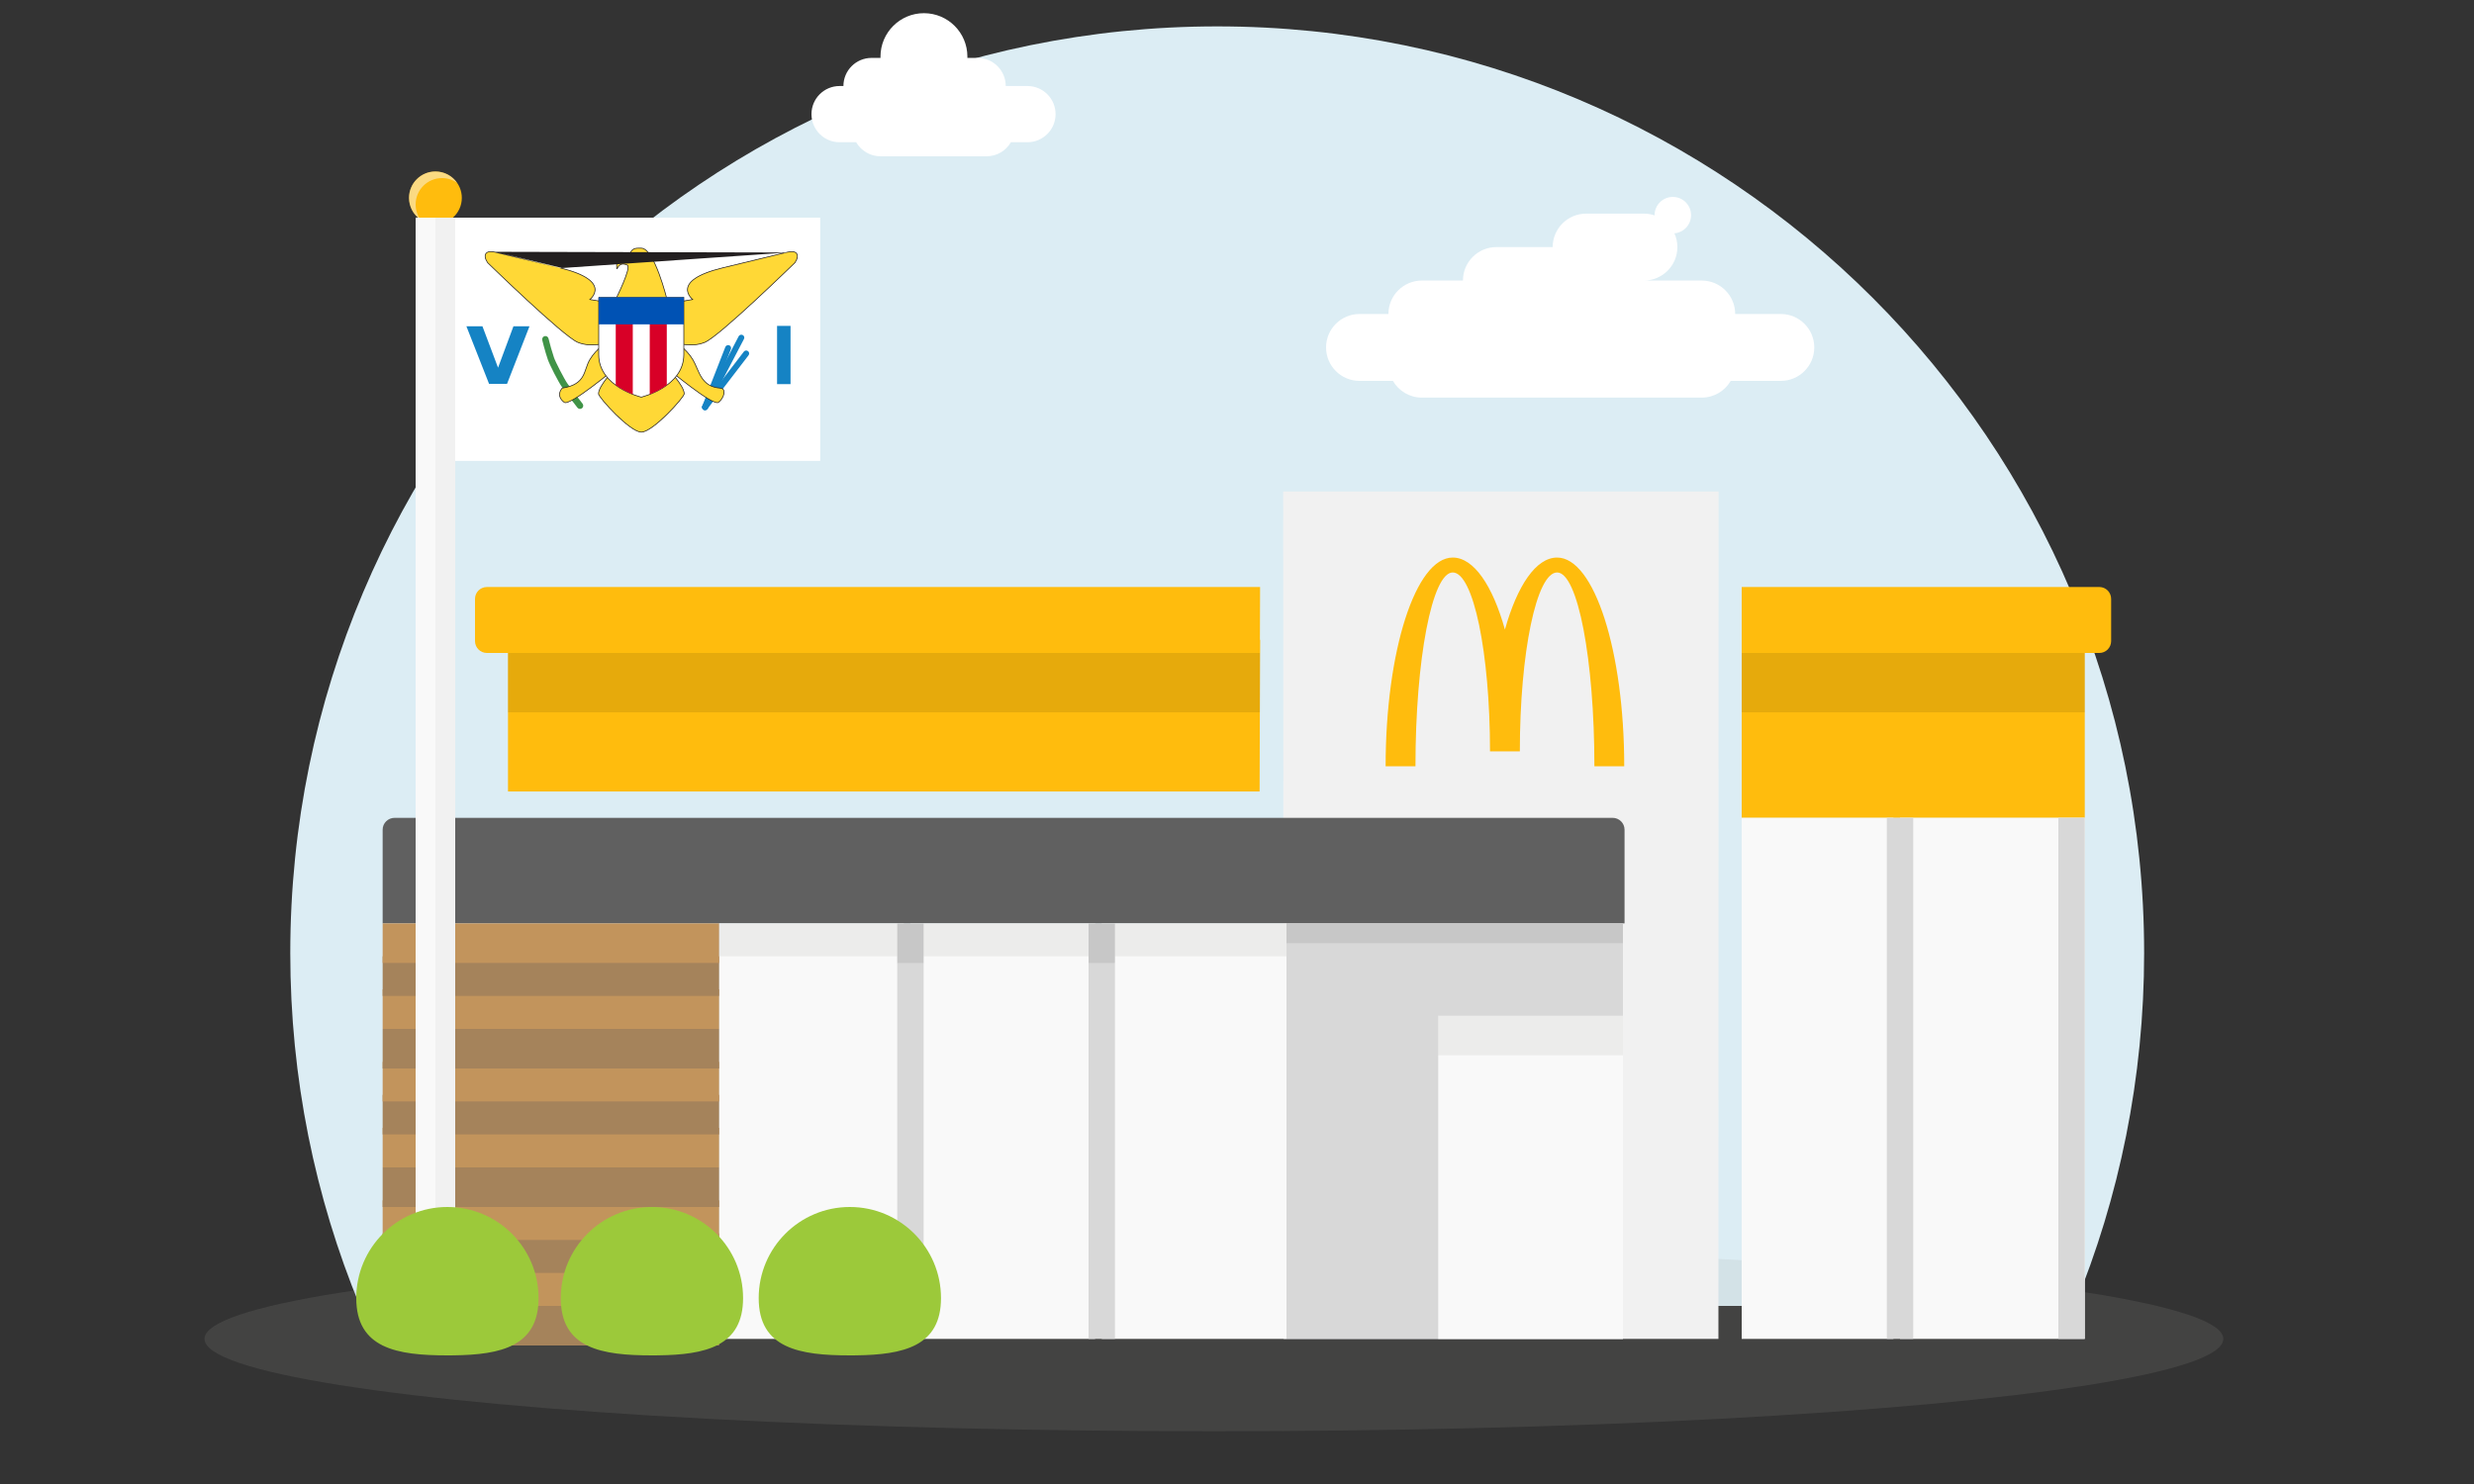 <svg width="375" height="225" viewBox="0 0 375 225" fill="none" xmlns="http://www.w3.org/2000/svg">
<rect x="0" y="0" width="375" height="225" fill="#333333" stroke="none"/>
<g clip-path="url(#clip0_102_69763)">
<path d="M184.5 4C262.096 4 325 66.904 325 144.5C325 163.443 321.249 181.51 314.453 198H54.547C47.751 181.51 44 163.443 44 144.5C44 66.904 106.904 4 184.5 4Z" fill="#DCEDF4"/>
<ellipse cx="184" cy="203" rx="153" ry="14" fill="#A0A09F" fill-opacity="0.15"/>
<path d="M316 97V124H264L264.005 97H316Z" fill="#FFBC0D"/>
<path d="M190.926 120H77V97H191L190.926 120Z" fill="#FFBC0D"/>
<path d="M191 99L190.97 108H77V99H191Z" fill="black" fill-opacity="0.1"/>
<path d="M316 99V108H264L264.002 99H316Z" fill="black" fill-opacity="0.1"/>
<path d="M264 124H287V203H264V124Z" fill="#F9F9F9"/>
<path d="M288 124H316V203H288V124Z" fill="#F9F9F9"/>
<path d="M191 89L190.967 98.999L73.8 99C72.806 99 72 98.194 72 97.2V90.801C72 89.807 72.806 89.001 73.8 89.001L191 89Z" fill="#FFBC0D"/>
<path d="M318.212 89.001C319.2 89.001 320 89.807 320 90.801V97.2C320 98.194 319.2 99 318.212 99L264 98.999L264.002 89L318.212 89.001Z" fill="#FFBC0D"/>
<path d="M260.5 74.523L260.473 202.998H194.569L194.5 74.523L260.5 74.523Z" fill="#F1F1F1"/>
<path d="M59.8 124H244.443C245.437 124 246.243 124.806 246.243 125.8V140H58V125.8C58 124.806 58.806 124 59.8 124Z" fill="#606060"/>
<path d="M195 140H246V203H195V140Z" fill="#D8D8D8"/>
<path d="M109 140H137V203H109V140Z" fill="#F9F9F9"/>
<path d="M138 140H166V203H138V140Z" fill="#F9F9F9"/>
<path d="M167 140H195V203H167V140Z" fill="#F9F9F9"/>
<path d="M218 154H246V203H218V154Z" fill="#F9F9F9"/>
<path d="M58 198H109V204H58V198Z" fill="#A5835B"/>
<path d="M58 192H109V198H58V192Z" fill="#C2945C"/>
<path d="M58 187H109V193H58V187Z" fill="#A5835B"/>
<path d="M58 182H109V188H58V182Z" fill="#C2945C"/>
<path d="M58 177H109V183H58V177Z" fill="#A5835B"/>
<path d="M58 171H109V177H58V171Z" fill="#C2945C"/>
<path d="M58 166H109V172H58V166Z" fill="#A5835B"/>
<path d="M58 161H109V167H58V161Z" fill="#C2945C"/>
<path d="M58 156H109V162H58V156Z" fill="#A5835B"/>
<path d="M58 150H109V156H58V150Z" fill="#C2945C"/>
<path d="M58 145H109V151H58V145Z" fill="#A5835B"/>
<path d="M58 140H109V146H58V140Z" fill="#C2945C"/>
<path d="M136 140H140V203H136V140Z" fill="#D8D8D8"/>
<path d="M286 124H290V203H286V124Z" fill="#D8D8D8"/>
<path d="M312 124H316V203H312V124Z" fill="#D8D8D8"/>
<path d="M165 140H169V203H165V140Z" fill="#D8D8D8"/>
<path d="M218 154H246V160H218V154Z" fill="#A0A09F" fill-opacity="0.15"/>
<path d="M195 140H246V143H195V140Z" fill="#292929" fill-opacity="0.1"/>
<path d="M165 140H169V146H165V140Z" fill="#292929" fill-opacity="0.1"/>
<path d="M136 140H140V146H136V140Z" fill="#292929" fill-opacity="0.1"/>
<path d="M109 140H136V145H109V140Z" fill="#A0A09F" fill-opacity="0.15"/>
<path d="M140 140H165V145H140V140Z" fill="#A0A09F" fill-opacity="0.15"/>
<path d="M169 140H195V145H169V140Z" fill="#A0A09F" fill-opacity="0.15"/>
<path fill-rule="evenodd" clip-rule="evenodd" d="M236.023 86.796C239.143 86.796 241.672 99.953 241.672 116.182H246.195C246.195 98.703 241.64 84.535 236.023 84.535C232.826 84.535 229.975 88.794 228.111 95.452C226.247 88.794 223.396 84.535 220.2 84.535C214.584 84.535 210.027 98.703 210.027 116.182H214.55C214.55 99.953 217.08 86.796 220.2 86.796C223.32 86.796 225.85 98.94 225.85 113.921H230.372C230.372 98.94 232.902 86.796 236.023 86.796Z" fill="#FFBC0D"/>
<rect x="63" y="33" width="6" height="170" fill="#F9F9F9"/>
<rect x="66" y="33" width="3" height="170" fill="#F1F1F1"/>
<path d="M66 26C68.209 26 70 27.791 70 30C70 31.195 69.475 32.267 68.644 33H63.355C62.525 32.267 62 31.195 62 30C62 27.791 63.791 26 66 26Z" fill="#FFBC0D"/>
<path opacity="0.5" d="M66 26C67.36 26 68.561 26.679 69.283 27.716C68.636 27.265 67.849 27 67 27C64.791 27 63 28.791 63 31C63 31.85 63.266 32.637 63.718 33.284C62.68 32.562 62 31.36 62 30C62 27.791 63.791 26 66 26Z" fill="#F9F9F9"/>
<g clip-path="url(#clip1_102_69763)">
<path d="M69 33H124.323V69.882H69V33Z" fill="white"/>
<path d="M111.974 50.972L106.463 61.53C106.345 61.746 106.431 62.016 106.658 62.135C106.874 62.254 107.144 62.167 107.263 61.94L112.774 51.383C112.882 51.156 112.785 50.885 112.558 50.788C112.342 50.691 112.093 50.767 111.974 50.972Z" fill="#1583C4"/>
<path d="M112.749 53.316L106.504 61.464C106.364 61.669 106.418 61.95 106.623 62.091C106.807 62.22 107.066 62.188 107.217 62.015L113.463 53.867C113.614 53.672 113.582 53.392 113.376 53.24C113.182 53.078 112.901 53.121 112.749 53.316Z" fill="#1583C4"/>
<path d="M109.951 52.592L106.44 61.572C106.353 61.798 106.461 62.069 106.699 62.155C106.926 62.242 107.196 62.133 107.283 61.896L110.794 52.916C110.87 52.678 110.751 52.429 110.513 52.343C110.286 52.278 110.049 52.386 109.951 52.592Z" fill="#1583C4"/>
<path d="M82.194 51.575C82.237 51.759 82.323 52.083 82.431 52.494C82.615 53.185 82.82 53.877 83.036 54.514C83.285 55.26 84.625 57.908 85.219 58.74C85.965 59.788 86.743 60.825 87.542 61.83C87.715 62.036 88.028 62.057 88.234 61.884C88.428 61.711 88.461 61.42 88.309 61.214C87.52 60.22 86.753 59.204 86.019 58.167C85.565 57.54 84.16 54.806 83.966 54.201C83.652 53.261 83.382 52.299 83.144 51.337C83.09 51.078 82.831 50.905 82.572 50.959C82.312 51.013 82.139 51.273 82.194 51.532C82.183 51.553 82.194 51.564 82.194 51.575Z" fill="#409347"/>
<path d="M101.103 45.418C101.103 45.418 99.201 37.626 97.202 37.626C96.457 37.626 95.917 37.562 95.538 38.318C95.441 38.502 93.302 38.145 93.475 40.566C93.529 41.311 93.593 39.507 95.085 40.198C95.765 40.523 93.312 45.407 93.312 45.407H101.103V45.418Z" fill="#FFD836"/>
<path fill-rule="evenodd" clip-rule="evenodd" d="M97.042 37.571C97.095 37.571 97.149 37.572 97.204 37.572C97.472 37.572 97.732 37.702 97.981 37.92C98.23 38.138 98.471 38.447 98.702 38.814C99.165 39.55 99.591 40.528 99.954 41.502C100.318 42.478 100.618 43.453 100.828 44.185C100.933 44.55 101.015 44.855 101.071 45.069C101.099 45.175 101.121 45.259 101.135 45.316C101.138 45.33 101.141 45.342 101.144 45.352H101.159V45.865L101.06 45.46H93.227L93.266 45.382L93.314 45.406C93.266 45.382 93.266 45.382 93.266 45.382L93.266 45.382L93.273 45.368C93.277 45.359 93.284 45.345 93.293 45.327C93.311 45.291 93.337 45.239 93.37 45.172C93.435 45.038 93.528 44.846 93.638 44.615C93.857 44.152 94.142 43.532 94.406 42.903C94.669 42.272 94.911 41.634 95.044 41.134C95.111 40.884 95.15 40.672 95.151 40.514C95.152 40.435 95.144 40.373 95.128 40.328C95.112 40.284 95.089 40.259 95.063 40.246C94.699 40.078 94.429 40.064 94.228 40.12C94.026 40.176 93.885 40.304 93.785 40.434C93.735 40.5 93.695 40.565 93.663 40.621C93.653 40.638 93.644 40.654 93.635 40.67C93.616 40.705 93.599 40.736 93.585 40.756C93.58 40.763 93.573 40.772 93.566 40.779C93.56 40.785 93.549 40.795 93.533 40.8C93.513 40.806 93.491 40.803 93.474 40.789C93.461 40.779 93.454 40.765 93.45 40.756C93.442 40.737 93.437 40.712 93.433 40.683C93.429 40.654 93.426 40.616 93.422 40.569C93.379 39.956 93.481 39.513 93.665 39.192C93.85 38.87 94.114 38.675 94.385 38.553C94.654 38.432 94.932 38.383 95.144 38.352C95.18 38.347 95.214 38.343 95.246 38.338C95.309 38.33 95.362 38.322 95.406 38.314C95.439 38.308 95.463 38.302 95.479 38.296C95.488 38.293 95.492 38.29 95.494 38.289C95.688 37.902 95.929 37.719 96.219 37.636C96.462 37.567 96.739 37.569 97.042 37.571ZM93.401 45.352H101.033C101.032 45.349 101.031 45.346 101.03 45.343C101.016 45.286 100.995 45.202 100.967 45.096C100.911 44.883 100.829 44.579 100.724 44.215C100.515 43.485 100.215 42.512 99.853 41.54C99.491 40.567 99.067 39.598 98.611 38.872C98.383 38.509 98.148 38.209 97.91 38.001C97.672 37.793 97.436 37.68 97.204 37.68C97.147 37.68 97.092 37.679 97.038 37.679C96.734 37.677 96.475 37.675 96.249 37.74C95.99 37.813 95.771 37.975 95.588 38.341L95.588 38.343C95.572 38.372 95.541 38.388 95.518 38.397C95.493 38.406 95.461 38.414 95.426 38.42C95.379 38.429 95.321 38.437 95.257 38.446C95.226 38.45 95.193 38.454 95.16 38.459C94.949 38.489 94.684 38.536 94.429 38.651C94.174 38.766 93.93 38.947 93.759 39.245C93.588 39.544 93.487 39.964 93.53 40.561C93.532 40.587 93.534 40.609 93.535 40.628C93.536 40.627 93.536 40.626 93.537 40.625C93.546 40.608 93.557 40.589 93.569 40.567C93.602 40.509 93.645 40.439 93.699 40.369C93.808 40.227 93.967 40.081 94.199 40.016C94.431 39.952 94.728 39.972 95.109 40.149L95.109 40.149C95.168 40.177 95.206 40.228 95.229 40.291C95.251 40.353 95.26 40.429 95.259 40.515C95.257 40.687 95.216 40.909 95.148 41.162C95.013 41.669 94.769 42.313 94.505 42.944C94.24 43.576 93.955 44.198 93.735 44.661C93.626 44.893 93.532 45.085 93.466 45.219C93.44 45.273 93.418 45.318 93.401 45.352ZM93.489 40.703C93.489 40.704 93.489 40.704 93.489 40.703V40.703Z" fill="#231F20"/>
<path d="M119.365 38.232L109.543 40.609C101.407 42.587 104.994 45.407 104.994 45.407L97.204 46.704L89.413 45.407C89.413 45.407 93.001 42.587 84.864 40.609L75.042 38.232C73.659 37.897 73.119 38.599 73.897 39.81C73.897 39.81 85.415 51.048 87.598 51.913C89.781 52.788 92.006 51.913 92.006 51.913C92.006 51.913 90.396 52.853 89.413 54.506C88.419 56.16 88.916 58.256 85.21 58.85C84.616 59.564 84.67 60.363 85.523 61.001C86.377 61.628 93.314 55.803 93.314 55.803C93.314 55.803 90.721 58.44 90.721 59.704C90.721 60.255 95.486 65.518 97.215 65.518C98.943 65.518 103.709 60.255 103.709 59.704C103.709 58.44 101.115 55.803 101.115 55.803C101.115 55.803 108.052 61.628 108.906 61.001C109.759 60.374 110.138 58.915 109.208 58.85C106.183 58.656 105.999 56.16 105.005 54.506C104.011 52.853 102.412 51.913 102.412 51.913C102.412 51.913 104.638 52.788 106.82 51.913C109.003 51.038 120.511 39.81 120.511 39.81C121.289 38.599 120.759 37.897 119.365 38.232Z" fill="#FFD836"/>
<path fill-rule="evenodd" clip-rule="evenodd" d="M75.054 38.179C75.054 38.179 75.054 38.179 75.054 38.179L84.876 40.556C86.913 41.051 88.221 41.6 89.037 42.148C89.853 42.696 90.18 43.246 90.243 43.742C90.305 44.237 90.103 44.665 89.89 44.966C89.783 45.117 89.672 45.237 89.588 45.32C89.569 45.34 89.55 45.357 89.534 45.372L97.203 46.649L104.872 45.372C104.856 45.357 104.837 45.34 104.817 45.32C104.734 45.237 104.623 45.117 104.516 44.966C104.303 44.665 104.101 44.237 104.163 43.742C104.226 43.246 104.553 42.696 105.369 42.148C106.185 41.6 107.493 41.051 109.53 40.556L119.352 38.179C119.705 38.094 120.007 38.074 120.25 38.113C120.493 38.152 120.68 38.252 120.795 38.409C120.911 38.566 120.948 38.773 120.908 39.013C120.869 39.254 120.752 39.532 120.555 39.838L120.552 39.843L120.548 39.847L120.51 39.809C120.548 39.847 120.548 39.848 120.547 39.848L120.547 39.848L120.515 39.88C120.493 39.901 120.46 39.933 120.418 39.974C120.333 40.056 120.208 40.177 120.049 40.332C119.73 40.641 119.272 41.083 118.715 41.616C117.602 42.682 116.095 44.113 114.52 45.572C112.945 47.03 111.301 48.516 109.914 49.693C109.221 50.281 108.592 50.792 108.067 51.184C107.544 51.574 107.12 51.85 106.84 51.962C105.737 52.404 104.625 52.404 103.79 52.294C103.372 52.239 103.023 52.156 102.778 52.087C102.776 52.086 102.774 52.086 102.771 52.085C102.931 52.198 103.138 52.353 103.37 52.547C103.897 52.992 104.549 53.644 105.051 54.478C105.286 54.868 105.475 55.306 105.666 55.745C105.679 55.774 105.692 55.803 105.704 55.833C105.909 56.303 106.118 56.772 106.39 57.196C106.661 57.618 106.993 57.994 107.443 58.276C107.893 58.557 108.462 58.748 109.211 58.796L109.211 58.796C109.46 58.813 109.629 58.926 109.72 59.1C109.81 59.27 109.822 59.492 109.778 59.724C109.69 60.188 109.375 60.722 108.937 61.044C108.869 61.094 108.776 61.108 108.672 61.099C108.568 61.09 108.445 61.058 108.307 61.007C108.031 60.906 107.686 60.728 107.3 60.499C106.527 60.039 105.578 59.369 104.657 58.679C103.736 57.99 102.842 57.281 102.178 56.745C102.005 56.605 101.847 56.476 101.709 56.363C101.928 56.609 102.191 56.914 102.453 57.245C102.778 57.655 103.104 58.105 103.349 58.534C103.593 58.96 103.762 59.372 103.762 59.703C103.762 59.752 103.737 59.815 103.702 59.884C103.665 59.956 103.612 60.042 103.544 60.142C103.409 60.34 103.215 60.593 102.978 60.879C102.503 61.451 101.852 62.162 101.147 62.855C100.442 63.549 99.682 64.226 98.99 64.73C98.643 64.982 98.312 65.192 98.013 65.338C97.714 65.485 97.442 65.571 97.214 65.571C96.986 65.571 96.713 65.485 96.415 65.338C96.115 65.192 95.784 64.982 95.438 64.73C94.745 64.226 93.985 63.549 93.281 62.855C92.576 62.162 91.925 61.451 91.45 60.879C91.212 60.593 91.018 60.34 90.883 60.142C90.816 60.042 90.763 59.956 90.726 59.884C90.69 59.815 90.666 59.752 90.666 59.703C90.666 59.372 90.834 58.96 91.078 58.534C91.323 58.105 91.649 57.655 91.974 57.245C92.237 56.914 92.499 56.609 92.719 56.363C92.581 56.476 92.423 56.605 92.25 56.745C91.586 57.281 90.691 57.99 89.77 58.679C88.849 59.369 87.9 60.039 87.127 60.499C86.741 60.728 86.397 60.906 86.121 61.007C85.983 61.058 85.859 61.09 85.755 61.099C85.652 61.108 85.559 61.094 85.49 61.044L85.49 61.043C85.055 60.719 84.817 60.347 84.769 59.96C84.721 59.572 84.864 59.18 85.168 58.815L85.181 58.8L85.201 58.796C86.122 58.649 86.779 58.408 87.261 58.107C87.743 57.806 88.053 57.444 88.281 57.048C88.502 56.663 88.646 56.247 88.792 55.822C88.797 55.809 88.802 55.795 88.806 55.781C88.957 55.343 89.114 54.897 89.366 54.478C89.366 54.478 89.366 54.478 89.366 54.478L89.412 54.505L89.366 54.478C89.366 54.478 89.366 54.478 89.366 54.478C89.862 53.644 90.515 52.992 91.043 52.547C91.274 52.353 91.482 52.198 91.642 52.086C91.763 52.052 91.858 52.021 91.923 51.999C91.956 51.988 91.981 51.979 91.999 51.972C92.007 51.969 92.014 51.967 92.018 51.965L92.023 51.963L92.025 51.962L92.025 51.962L92.025 51.962C92.025 51.962 92.025 51.962 92.006 51.912C91.978 51.865 91.978 51.865 91.978 51.865L91.978 51.866L91.977 51.866L91.973 51.868C91.97 51.87 91.966 51.873 91.959 51.877C91.947 51.884 91.929 51.895 91.906 51.91C91.859 51.939 91.792 51.983 91.708 52.04C91.687 52.055 91.665 52.07 91.642 52.086C91.641 52.086 91.64 52.087 91.638 52.087C91.394 52.156 91.044 52.239 90.627 52.294C89.792 52.404 88.68 52.404 87.577 51.962C87.577 51.962 87.577 51.962 87.577 51.962L87.597 51.912L87.577 51.962C87.577 51.962 87.577 51.962 87.577 51.962C87.297 51.851 86.873 51.577 86.35 51.187C85.824 50.796 85.194 50.285 84.501 49.697C83.113 48.521 81.468 47.035 79.891 45.576C78.315 44.117 76.807 42.685 75.692 41.617C75.135 41.084 74.677 40.641 74.358 40.332C74.198 40.178 74.073 40.057 73.988 39.974C73.946 39.933 73.913 39.901 73.891 39.88L73.858 39.848C73.858 39.848 73.858 39.847 73.896 39.809L73.941 39.78C73.94 39.778 73.939 39.776 73.938 39.775L73.967 39.803C73.989 39.824 74.021 39.855 74.063 39.897C74.148 39.979 74.273 40.1 74.433 40.255C74.752 40.564 75.21 41.006 75.767 41.539C76.881 42.606 78.389 44.038 79.965 45.497C81.541 46.955 83.184 48.441 84.57 49.615C85.263 50.202 85.891 50.711 86.414 51.1C86.938 51.491 87.352 51.757 87.617 51.862L87.617 51.862C88.697 52.295 89.789 52.295 90.613 52.187C91.024 52.133 91.368 52.051 91.609 51.983C91.73 51.949 91.824 51.919 91.888 51.897C91.92 51.886 91.945 51.877 91.962 51.871C91.97 51.868 91.976 51.866 91.98 51.864L91.984 51.862L91.986 51.862L92.033 51.959L92.033 51.959L92.032 51.959L92.028 51.961C92.027 51.962 92.024 51.964 92.021 51.966C92.019 51.967 92.017 51.968 92.015 51.969C92.003 51.976 91.986 51.987 91.963 52.001C91.918 52.03 91.852 52.073 91.769 52.129C91.604 52.242 91.374 52.41 91.112 52.63C90.59 53.069 89.946 53.713 89.459 54.533L89.459 54.533C89.213 54.941 89.06 55.377 88.908 55.816L88.893 55.861C88.747 56.283 88.601 56.708 88.374 57.102C88.139 57.511 87.817 57.887 87.318 58.198C86.824 58.507 86.159 58.75 85.238 58.9C85.242 58.895 85.246 58.889 85.251 58.884L85.209 58.85L85.218 58.903C85.224 58.902 85.231 58.901 85.238 58.9C84.956 59.243 84.833 59.602 84.876 59.947C84.92 60.297 85.136 60.644 85.554 60.957C85.554 60.957 85.554 60.957 85.554 60.957L85.522 61L85.555 60.957C85.555 60.957 85.555 60.957 85.554 60.957C85.593 60.985 85.654 60.999 85.746 60.991C85.837 60.984 85.95 60.955 86.084 60.906C86.35 60.809 86.688 60.634 87.072 60.406C87.84 59.95 88.785 59.282 89.706 58.593C90.625 57.905 91.519 57.197 92.182 56.661C92.514 56.393 92.788 56.168 92.979 56.01C93.075 55.931 93.15 55.869 93.2 55.826C93.226 55.805 93.245 55.789 93.258 55.778L93.277 55.762L93.278 55.761L93.278 55.761C93.278 55.761 93.278 55.761 93.313 55.802C93.352 55.84 93.352 55.84 93.352 55.84L93.35 55.842L93.344 55.847C93.339 55.852 93.332 55.86 93.323 55.87C93.304 55.889 93.276 55.918 93.241 55.955C93.17 56.029 93.069 56.137 92.948 56.27C92.705 56.537 92.382 56.905 92.059 57.312C91.735 57.72 91.413 58.166 91.172 58.587C90.929 59.011 90.774 59.402 90.774 59.703C90.774 59.724 90.786 59.766 90.822 59.835C90.856 59.901 90.906 59.984 90.972 60.081C91.105 60.276 91.296 60.525 91.533 60.81C92.005 61.379 92.654 62.087 93.356 62.779C94.059 63.47 94.815 64.143 95.501 64.643C95.845 64.893 96.17 65.098 96.462 65.242C96.755 65.385 97.01 65.463 97.214 65.463C97.418 65.463 97.672 65.385 97.965 65.242C98.257 65.098 98.583 64.893 98.926 64.643C99.613 64.143 100.369 63.47 101.071 62.779C101.774 62.087 102.422 61.379 102.895 60.81C103.131 60.525 103.323 60.276 103.455 60.081C103.521 59.984 103.572 59.901 103.606 59.835C103.641 59.766 103.654 59.724 103.654 59.703C103.654 59.402 103.498 59.011 103.256 58.587C103.015 58.166 102.692 57.72 102.369 57.312C102.046 56.905 101.722 56.537 101.48 56.27C101.359 56.137 101.258 56.029 101.187 55.955C101.174 55.942 101.162 55.929 101.151 55.918C101.132 55.898 101.117 55.882 101.105 55.87C101.095 55.86 101.088 55.852 101.083 55.847L101.078 55.842L101.076 55.84C101.076 55.84 101.076 55.84 101.082 55.835L101.076 55.84L101.149 55.761L101.147 55.764C101.149 55.761 101.149 55.761 101.149 55.761L101.149 55.761L101.15 55.762L101.169 55.778C101.182 55.789 101.202 55.805 101.227 55.826C101.278 55.869 101.353 55.931 101.449 56.01C101.64 56.168 101.914 56.393 102.246 56.661C102.909 57.197 103.802 57.905 104.722 58.593C105.642 59.282 106.587 59.95 107.355 60.406C107.739 60.634 108.077 60.809 108.344 60.906C108.477 60.955 108.59 60.984 108.681 60.991C108.773 60.999 108.835 60.985 108.873 60.957C109.289 60.651 109.589 60.142 109.672 59.704C109.713 59.485 109.699 59.291 109.625 59.15C109.553 59.013 109.42 58.919 109.204 58.904C108.44 58.854 107.852 58.66 107.386 58.367C106.919 58.075 106.576 57.686 106.299 57.254C106.022 56.822 105.81 56.345 105.606 55.876C105.593 55.847 105.58 55.818 105.568 55.789C105.377 55.349 105.189 54.918 104.958 54.533C104.465 53.713 103.821 53.069 103.3 52.63C103.04 52.41 102.81 52.242 102.646 52.129C102.564 52.073 102.498 52.03 102.453 52.001C102.44 51.993 102.428 51.986 102.419 51.98C102.412 51.976 102.406 51.972 102.401 51.969C102.395 51.965 102.391 51.963 102.388 51.961L102.385 51.959L102.384 51.959L102.384 51.959L102.431 51.862L102.431 51.862L102.432 51.862L102.437 51.864C102.441 51.866 102.447 51.868 102.455 51.871C102.472 51.877 102.496 51.886 102.528 51.897C102.593 51.919 102.687 51.949 102.808 51.983C103.048 52.051 103.392 52.133 103.804 52.187C104.628 52.295 105.72 52.295 106.8 51.862C107.065 51.755 107.479 51.488 108.002 51.097C108.525 50.708 109.152 50.198 109.845 49.611C111.23 48.435 112.872 46.951 114.447 45.493C116.021 44.035 117.528 42.604 118.64 41.538C119.197 41.005 119.655 40.563 119.974 40.254C120.133 40.1 120.258 39.979 120.343 39.897C120.385 39.855 120.417 39.824 120.439 39.803L120.468 39.775C120.658 39.478 120.766 39.216 120.802 38.996C120.838 38.775 120.802 38.6 120.708 38.472C120.614 38.344 120.456 38.255 120.232 38.219C120.008 38.183 119.721 38.201 119.377 38.284M119.377 38.284L109.555 40.661C107.524 41.155 106.23 41.7 105.429 42.237C104.63 42.774 104.328 43.3 104.27 43.756C104.213 44.213 104.399 44.614 104.604 44.904C104.707 45.048 104.813 45.164 104.893 45.243C104.933 45.283 104.967 45.313 104.991 45.334C105.002 45.344 105.012 45.352 105.018 45.357C105.021 45.359 105.023 45.361 105.025 45.362L105.026 45.364L105.027 45.364L105.123 45.44L97.203 46.758L89.283 45.44L89.379 45.364L89.379 45.364L89.381 45.362C89.383 45.361 89.385 45.359 89.388 45.357C89.394 45.352 89.403 45.344 89.415 45.334C89.439 45.313 89.472 45.283 89.513 45.243C89.593 45.164 89.699 45.048 89.802 44.904C90.007 44.614 90.193 44.213 90.135 43.756C90.078 43.3 89.776 42.774 88.977 42.237C88.176 41.7 86.882 41.155 84.851 40.661M84.851 40.661L75.029 38.284C74.687 38.201 74.402 38.183 74.178 38.219C73.955 38.255 73.796 38.344 73.702 38.473C73.607 38.6 73.57 38.776 73.605 38.996C73.641 39.216 73.748 39.478 73.938 39.775L73.934 39.77C73.934 39.77 73.934 39.77 73.896 39.809L73.858 39.847L73.854 39.843L73.851 39.838C73.654 39.532 73.538 39.254 73.499 39.013C73.46 38.772 73.499 38.566 73.615 38.408C73.731 38.252 73.918 38.152 74.161 38.113C74.403 38.074 74.704 38.094 75.054 38.179M93.313 55.802L93.352 55.84L93.278 55.761L93.313 55.802Z" fill="#231F20"/>
<path d="M90.75 45.082V53.76C90.75 58.698 97.201 60.211 97.201 60.211C97.201 60.211 103.652 58.698 103.652 53.76V45.082H90.75Z" fill="white"/>
<path fill-rule="evenodd" clip-rule="evenodd" d="M90.749 45.027H103.705V53.759C103.705 56.255 102.073 57.883 100.454 58.882C99.643 59.383 98.833 59.727 98.226 59.947C97.923 60.057 97.669 60.136 97.492 60.187C97.403 60.213 97.334 60.232 97.286 60.244C97.262 60.25 97.244 60.255 97.231 60.258C97.225 60.26 97.221 60.261 97.217 60.261L97.214 60.262L97.213 60.263L97.212 60.263C97.212 60.263 97.212 60.263 97.2 60.21C97.188 60.263 97.188 60.263 97.188 60.263L97.187 60.263L97.186 60.262L97.183 60.261C97.18 60.261 97.175 60.26 97.169 60.258C97.156 60.255 97.138 60.25 97.114 60.244C97.066 60.232 96.996 60.213 96.908 60.187C96.731 60.136 96.477 60.057 96.174 59.947C95.567 59.727 94.757 59.383 93.946 58.882C92.327 57.883 90.695 56.255 90.695 53.759V45.081H90.749V45.027ZM90.803 45.135V53.759C90.803 56.201 92.397 57.799 94.003 58.791C94.805 59.286 95.608 59.628 96.21 59.846C96.511 59.955 96.762 60.033 96.938 60.084C97.025 60.109 97.094 60.128 97.141 60.14C97.165 60.146 97.182 60.15 97.194 60.153C97.196 60.154 97.198 60.154 97.2 60.155C97.202 60.154 97.204 60.154 97.206 60.153C97.218 60.15 97.236 60.146 97.259 60.14C97.306 60.128 97.374 60.109 97.462 60.084C97.638 60.033 97.888 59.955 98.19 59.846C98.792 59.628 99.595 59.286 100.397 58.791C102.003 57.799 103.597 56.201 103.597 53.759V45.135H90.803ZM97.2 60.21L97.188 60.263L97.2 60.266L97.212 60.263L97.2 60.21Z" fill="#231F20"/>
<path d="M93.332 47.879V58.394C94.218 59.042 95.169 59.496 95.915 59.788V47.879H93.332ZM101.069 47.879V58.394C100.183 59.042 99.232 59.496 98.486 59.788V47.879H101.069Z" fill="#D80027"/>
<path d="M90.75 45.082H103.652V49.178H90.75V45.082Z" fill="#0052B4"/>
<path d="M75.493 55.747L73.126 49.468H70.695L74.131 58.2H76.854L80.258 49.468H77.827L75.493 55.747ZM117.785 49.414H119.827V58.243H117.785V49.414Z" fill="#1583C4"/>
</g>
<path d="M67.816 205.5L68.736 205.494C75.937 205.404 81.632 204.137 81.632 196.816C81.632 189.186 75.446 183 67.816 183C60.185 183 54 189.186 54 196.816C54 204.446 60.185 205.5 67.816 205.5Z" fill="#9CC93A"/>
<path d="M98.816 205.5L99.736 205.494C106.937 205.404 112.632 204.137 112.632 196.816C112.632 189.186 106.446 183 98.816 183C91.186 183 85 189.186 85 196.816C85 204.446 91.186 205.5 98.816 205.5Z" fill="#9CC93A"/>
<path d="M128.816 205.5L129.736 205.494C136.937 205.404 142.632 204.137 142.632 196.816C142.632 189.186 136.446 183 128.816 183C121.186 183 115 189.186 115 196.816C115 204.446 121.186 205.5 128.816 205.5Z" fill="#9CC93A"/>
<path d="M253.561 29.855C255.088 29.855 256.327 31.094 256.327 32.622C256.327 34.069 255.217 35.254 253.802 35.376C254.09 36.013 254.252 36.719 254.252 37.463C254.252 40.264 251.982 42.534 249.181 42.534H257.94C260.741 42.534 263.013 44.806 263.013 47.606H269.929C272.729 47.607 275 49.877 275 52.678C275 55.479 272.73 57.75 269.929 57.75H262.332C261.455 59.265 259.817 60.285 257.94 60.285H215.523C213.647 60.285 212.009 59.265 211.132 57.75H206.071C203.27 57.75 201 55.479 201 52.678C201 49.877 203.271 47.607 206.071 47.606H210.452C210.452 44.806 212.722 42.534 215.523 42.534H221.748C221.748 39.733 224.018 37.463 226.819 37.463H235.349C235.349 34.662 237.62 32.392 240.421 32.392H249.181C249.746 32.392 250.288 32.485 250.796 32.655C250.796 32.644 250.795 32.633 250.795 32.622C250.795 31.094 252.033 29.856 253.561 29.855Z" fill="white"/>
<path d="M140.047 2C143.684 2 146.634 4.949 146.634 8.586C146.634 8.651 146.631 8.716 146.629 8.78H148.184C150.537 8.78 152.445 10.688 152.445 13.042H155.738C158.092 13.042 160 14.95 160 17.304C160 19.657 158.092 21.565 155.738 21.565H153.229C152.493 22.839 151.116 23.696 149.539 23.696H133.461C131.884 23.696 130.507 22.839 129.771 21.565H127.262C124.908 21.565 123 19.657 123 17.304C123 14.95 124.908 13.042 127.262 13.042H127.843C127.843 10.688 129.751 8.78 132.104 8.78H133.466C133.464 8.716 133.461 8.651 133.461 8.586C133.461 4.949 136.41 2 140.047 2Z" fill="white"/>
</g>
<defs>
<clipPath id="clip0_102_69763">
<rect width="375" height="225" fill="white"/>
</clipPath>
<clipPath id="clip1_102_69763">
<rect width="55.323" height="36.882" fill="white" transform="translate(69 33)"/>
</clipPath>
</defs>
</svg>

